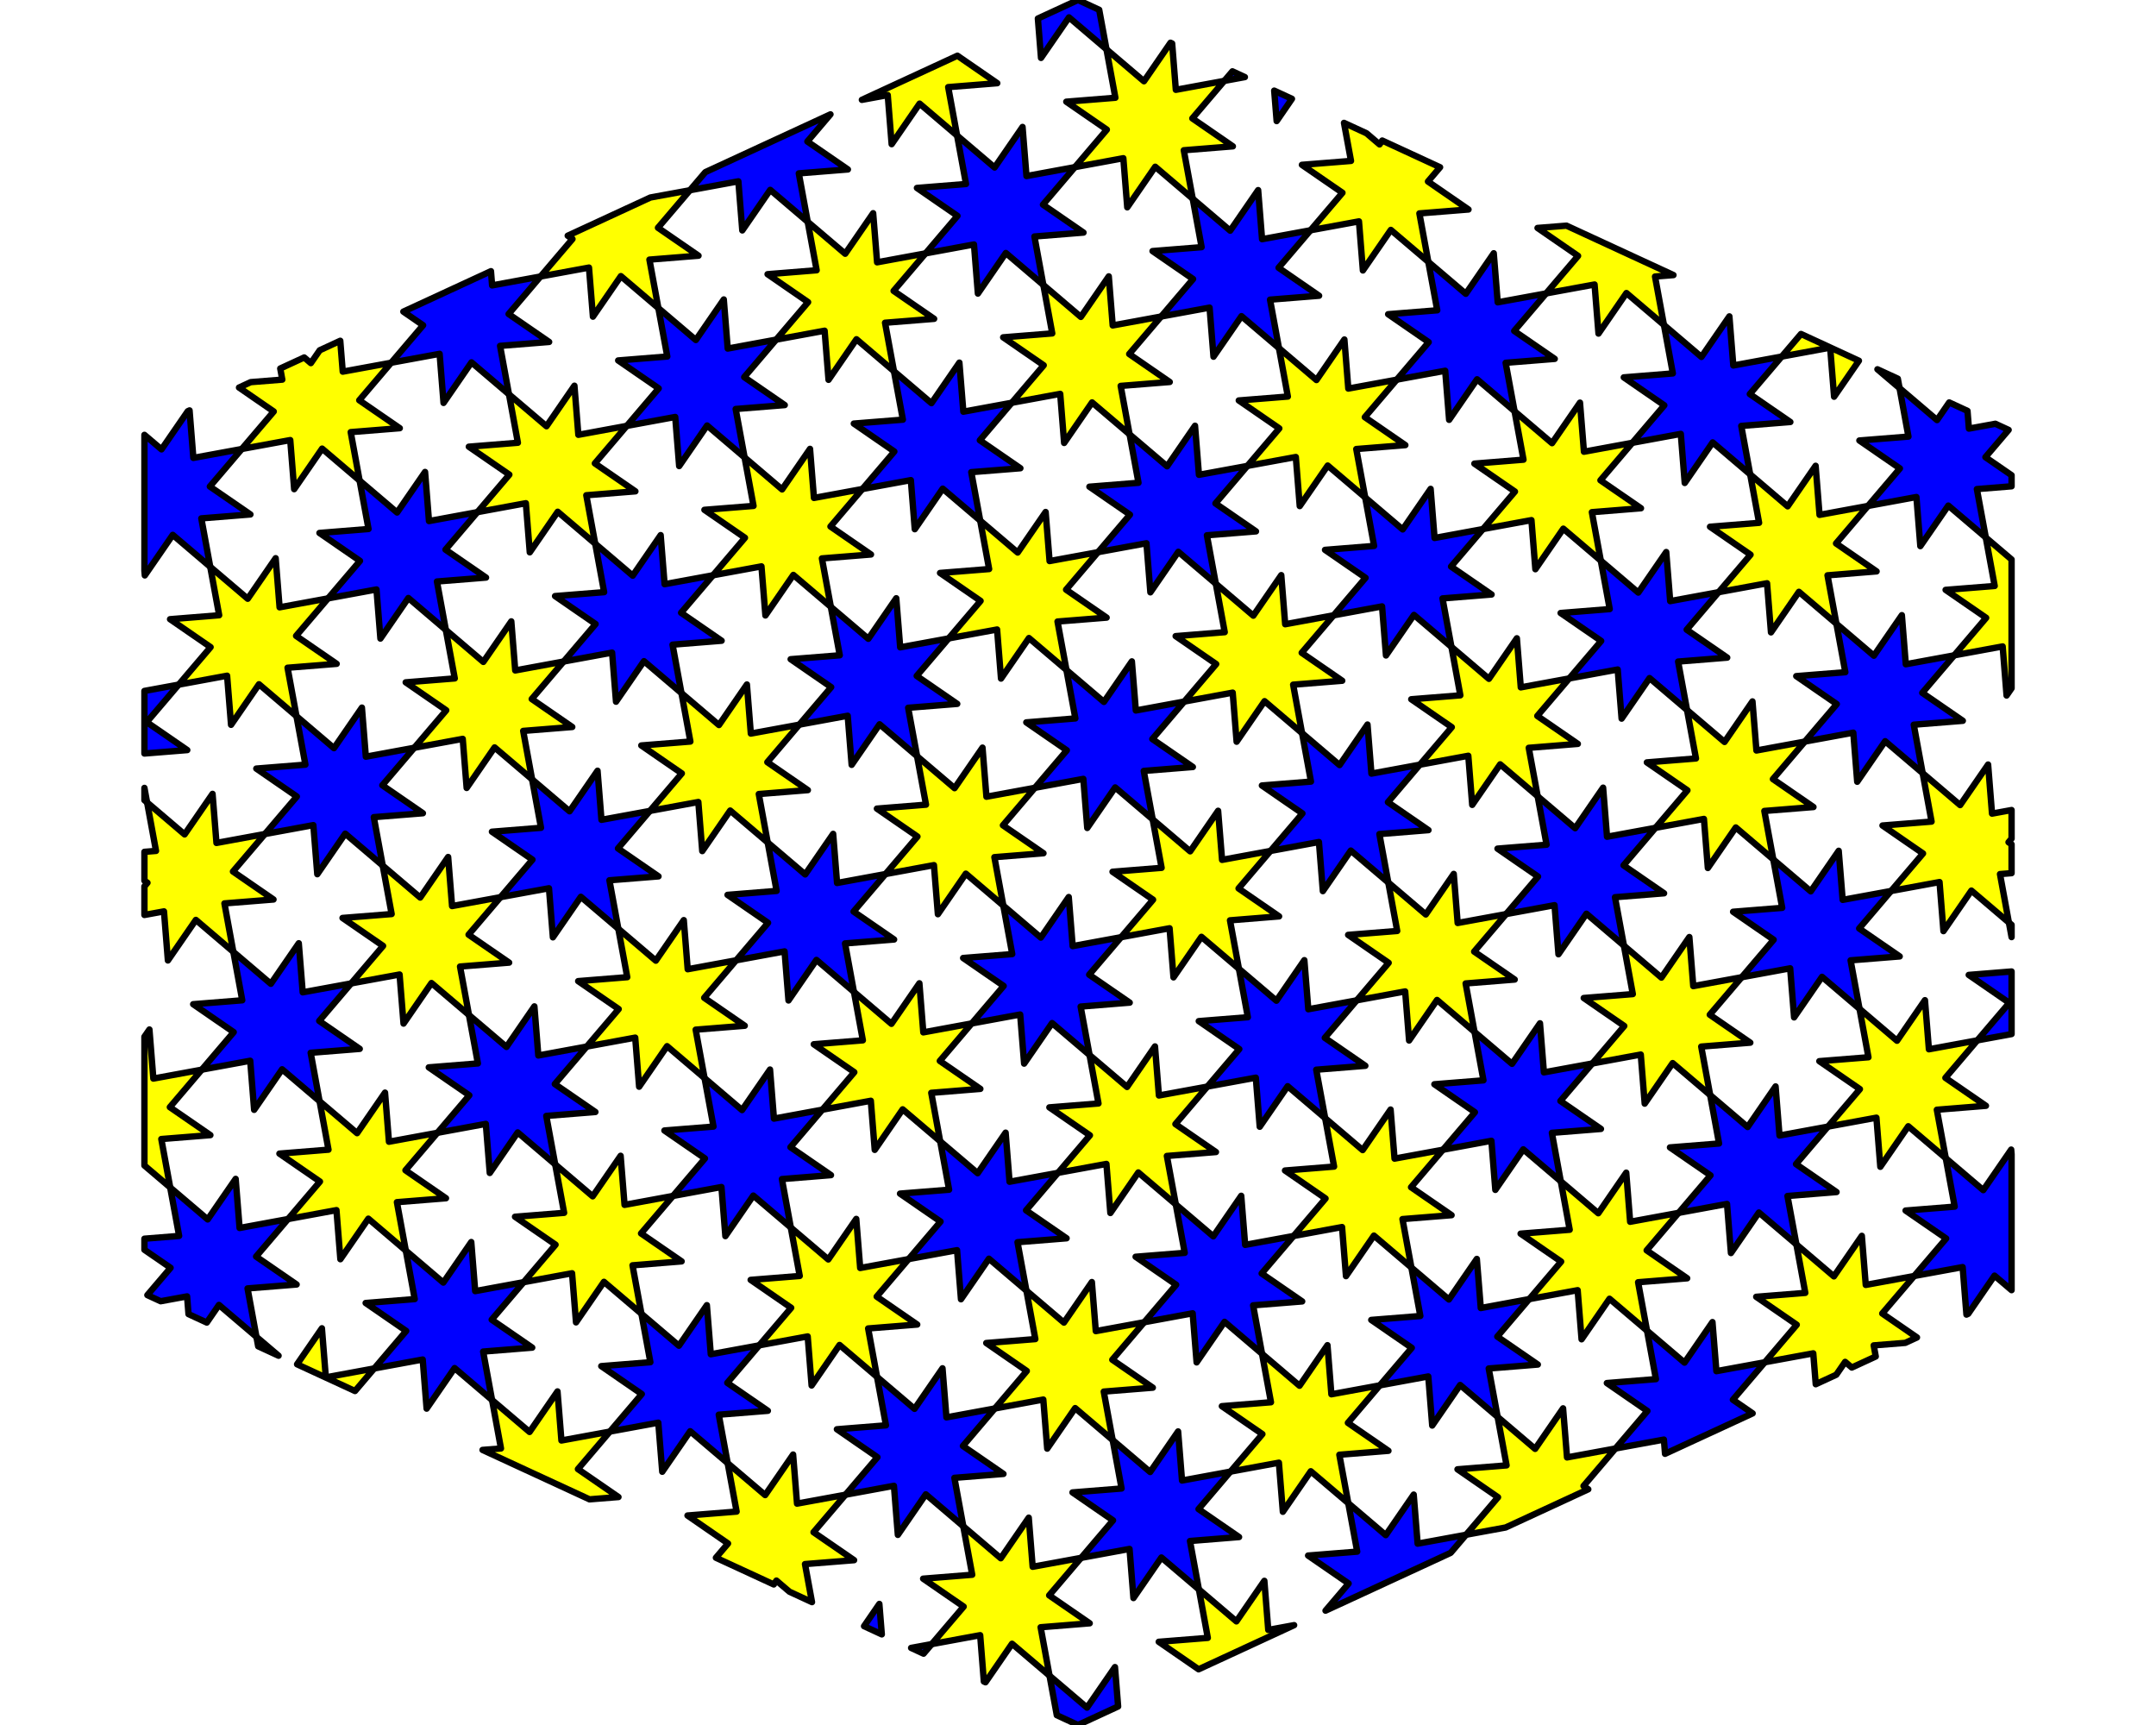 <?xml version='1.0' encoding='UTF-8' ?>
<svg xmlns='http://www.w3.org/2000/svg' xmlns:xlink='http://www.w3.org/1999/xlink' viewBox='0 0 720.00 576.00'>
<defs>
  <style type='text/css'><![CDATA[
    line, polyline, polygon, path, rect, circle {
      fill: none;
      stroke: #000000;
      stroke-linecap: round;
      stroke-linejoin: round;
      stroke-miterlimit: 10.00;
    }
  ]]></style>
</defs>
<rect width='100%' height='100%' style='stroke: none; fill: #FFFFFF;'/>
<polygon points='77.93,317.84 80.90,334.01 64.51,335.32 78.05,344.65 67.39,357.17 83.56,354.20 84.87,370.59 94.21,357.05 106.72,367.71 103.75,351.54 120.14,350.23 106.60,340.90 117.27,328.38 101.09,331.35 99.78,314.96 90.45,328.50 ' style='stroke-width: 2.13; fill: #0000FF;' />
<polygon points='99.01,239.15 101.99,255.33 85.59,256.64 99.13,265.97 88.47,278.49 104.64,275.52 105.96,291.91 115.29,278.37 127.81,289.03 124.83,272.86 141.23,271.55 127.68,262.21 138.35,249.69 122.17,252.67 120.86,236.28 111.53,249.82 ' style='stroke-width: 2.13; fill: #0000FF;' />
<polygon points='120.09,160.47 123.07,176.64 106.68,177.96 120.22,187.29 109.55,199.81 125.73,196.83 127.04,213.23 136.37,199.68 148.89,210.35 145.92,194.17 162.31,192.86 148.77,183.53 159.43,171.01 143.26,173.99 141.95,157.59 132.61,171.13 ' style='stroke-width: 2.13; fill: #0000FF;' />
<polygon points='135.53,417.60 138.50,433.78 122.11,435.09 135.65,444.42 124.99,456.94 141.16,453.96 142.47,470.36 151.81,456.82 164.32,467.48 161.35,451.31 177.74,449.99 164.20,440.66 174.87,428.14 158.69,431.12 157.38,414.73 148.05,428.27 ' style='stroke-width: 2.13; fill: #0000FF;' />
<polygon points='156.61,338.92 159.59,355.09 143.19,356.41 156.73,365.74 146.07,378.26 162.24,375.28 163.56,391.67 172.89,378.13 185.41,388.80 182.43,372.62 198.83,371.31 185.28,361.98 195.95,349.46 179.77,352.44 178.46,336.04 169.13,349.58 ' style='stroke-width: 2.13; fill: #0000FF;' />
<polygon points='177.69,260.24 180.67,276.41 164.28,277.72 177.82,287.05 167.15,299.57 183.33,296.60 184.64,312.99 193.97,299.45 206.49,310.11 203.52,293.94 219.91,292.63 206.37,283.30 217.03,270.78 200.86,273.75 199.55,257.36 190.21,270.90 ' style='stroke-width: 2.13; fill: #0000FF;' />
<polygon points='198.78,181.55 201.75,197.73 185.36,199.04 198.90,208.37 188.24,220.89 204.41,217.92 205.72,234.31 215.05,220.77 227.57,231.43 224.60,215.26 240.99,213.95 227.45,204.61 238.11,192.09 221.94,195.07 220.63,178.68 211.30,192.22 ' style='stroke-width: 2.13; fill: #0000FF;' />
<polygon points='214.21,438.69 217.19,454.86 200.79,456.17 214.33,465.50 203.67,478.02 219.84,475.05 221.16,491.44 230.49,477.90 243.01,488.56 240.03,472.39 256.43,471.08 242.88,461.75 253.55,449.23 237.37,452.20 236.06,435.81 226.73,449.35 ' style='stroke-width: 2.13; fill: #0000FF;' />
<polygon points='219.86,102.87 222.84,119.04 206.44,120.36 219.98,129.69 209.32,142.21 225.49,139.23 226.81,155.63 236.14,142.08 248.66,152.75 245.68,136.57 262.07,135.26 248.53,125.93 259.20,113.41 243.02,116.39 241.71,99.99 232.38,113.53 ' style='stroke-width: 2.13; fill: #0000FF;' />
<polygon points='235.29,360.00 238.27,376.18 221.88,377.49 235.42,386.82 224.75,399.34 240.93,396.36 242.24,412.76 251.57,399.22 264.09,409.88 261.12,393.71 277.51,392.39 263.97,383.06 274.63,370.54 258.46,373.52 257.15,357.13 247.81,370.67 ' style='stroke-width: 2.13; fill: #0000FF;' />
<polygon points='256.38,281.32 259.35,297.49 242.96,298.81 256.50,308.14 245.84,320.66 262.01,317.68 263.32,334.07 272.65,320.53 285.17,331.20 282.20,315.02 298.59,313.71 285.05,304.38 295.71,291.86 279.54,294.84 278.23,278.44 268.90,291.98 ' style='stroke-width: 2.13; fill: #0000FF;' />
<polygon points='277.46,202.64 280.44,218.81 264.04,220.12 277.58,229.45 266.92,241.97 283.09,239.00 284.41,255.39 293.74,241.85 306.26,252.51 303.28,236.34 319.67,235.03 306.13,225.70 316.80,213.18 300.62,216.15 299.31,199.76 289.98,213.30 ' style='stroke-width: 2.13; fill: #0000FF;' />
<polygon points='292.89,459.77 295.87,475.94 279.48,477.25 293.02,486.59 282.35,499.11 298.53,496.13 299.84,512.52 309.17,498.98 321.69,509.65 318.72,493.47 335.11,492.16 321.57,482.83 332.23,470.31 316.06,473.28 314.75,456.89 305.41,470.43 ' style='stroke-width: 2.13; fill: #0000FF;' />
<polygon points='298.54,123.95 301.52,140.13 285.13,141.44 298.67,150.77 288.00,163.29 304.18,160.32 305.49,176.71 314.82,163.17 327.34,173.83 324.36,157.66 340.76,156.35 327.22,147.01 337.88,134.49 321.71,137.47 320.39,121.08 311.06,134.62 ' style='stroke-width: 2.13; fill: #0000FF;' />
<polygon points='313.98,381.09 316.95,397.26 300.56,398.57 314.10,407.90 303.44,420.42 319.61,417.45 320.92,433.84 330.25,420.30 342.77,430.96 339.80,414.79 356.19,413.48 342.65,404.15 353.31,391.63 337.14,394.60 335.83,378.21 326.50,391.75 ' style='stroke-width: 2.13; fill: #0000FF;' />
<polygon points='319.63,45.27 322.60,61.44 306.21,62.76 319.75,72.09 309.09,84.61 325.26,81.63 326.57,98.03 335.90,84.48 348.42,95.15 345.45,78.97 361.84,77.66 348.30,68.33 358.96,55.81 342.79,58.79 341.48,42.39 332.15,55.93 ' style='stroke-width: 2.13; fill: #0000FF;' />
<polygon points='335.06,302.40 338.04,318.58 321.64,319.89 335.18,329.22 324.52,341.74 340.69,338.76 342.01,355.16 351.34,341.62 363.86,352.28 360.88,336.11 377.27,334.79 363.73,325.46 374.40,312.94 358.22,315.92 356.91,299.53 347.58,313.07 ' style='stroke-width: 2.13; fill: #0000FF;' />
<polygon points='356.14,223.72 359.12,239.89 342.73,241.21 356.27,250.54 345.60,263.06 361.78,260.08 363.09,276.47 372.42,262.93 384.94,273.60 381.96,257.42 398.36,256.11 384.82,246.78 395.48,234.26 379.31,237.24 377.99,220.84 368.66,234.38 ' style='stroke-width: 2.13; fill: #0000FF;' />
<polygon points='371.58,480.85 374.55,497.03 358.16,498.34 371.70,507.67 361.04,520.19 377.21,517.21 378.52,533.61 387.85,520.07 400.37,530.73 397.40,514.56 413.79,513.24 400.25,503.91 410.91,491.39 394.74,494.37 393.43,477.97 384.10,491.52 ' style='stroke-width: 2.13; fill: #0000FF;' />
<polygon points='377.23,145.04 380.20,161.21 363.81,162.52 377.35,171.85 366.69,184.37 382.86,181.40 384.17,197.79 393.50,184.25 406.02,194.91 403.05,178.74 419.44,177.43 405.90,168.10 416.56,155.58 400.39,158.55 399.08,142.16 389.75,155.70 ' style='stroke-width: 2.13; fill: #0000FF;' />
<polygon points='392.66,402.17 395.64,418.34 379.24,419.65 392.78,428.99 382.12,441.51 398.29,438.53 399.61,454.92 408.94,441.38 421.46,452.05 418.48,435.87 434.87,434.56 421.33,425.23 432.00,412.71 415.82,415.68 414.51,399.29 405.18,412.83 ' style='stroke-width: 2.13; fill: #0000FF;' />
<polygon points='398.31,66.35 401.28,82.53 384.89,83.84 398.43,93.17 387.77,105.69 403.94,102.72 405.25,119.11 414.59,105.57 427.11,116.23 424.13,100.06 440.52,98.75 426.98,89.41 437.65,76.89 421.47,79.87 420.16,63.48 410.83,77.02 ' style='stroke-width: 2.13; fill: #0000FF;' />
<polygon points='413.74,323.49 416.72,339.66 400.33,340.97 413.87,350.30 403.20,362.82 419.38,359.85 420.69,376.24 430.02,362.70 442.54,373.36 439.56,357.19 455.96,355.88 442.42,346.55 453.08,334.03 436.91,337.00 435.59,320.61 426.26,334.15 ' style='stroke-width: 2.13; fill: #0000FF;' />
<polygon points='434.83,244.80 437.80,260.98 421.41,262.29 434.95,271.62 424.29,284.14 440.46,281.16 441.77,297.56 451.10,284.02 463.62,294.68 460.65,278.51 477.04,277.19 463.50,267.86 474.16,255.34 457.99,258.32 456.68,241.93 447.35,255.47 ' style='stroke-width: 2.13; fill: #0000FF;' />
<polygon points='455.91,166.12 458.88,182.29 442.49,183.61 456.03,192.94 445.37,205.46 461.54,202.48 462.85,218.87 472.19,205.33 484.71,216.00 481.73,199.82 498.12,198.51 484.58,189.18 495.25,176.66 479.07,179.64 477.76,163.24 468.43,176.78 ' style='stroke-width: 2.13; fill: #0000FF;' />
<polygon points='471.34,423.25 474.32,439.43 457.93,440.74 471.47,450.07 460.80,462.59 476.98,459.61 478.29,476.01 487.62,462.47 500.14,473.13 497.16,456.96 513.56,455.64 500.02,446.31 510.68,433.79 494.51,436.77 493.19,420.37 483.86,433.92 ' style='stroke-width: 2.13; fill: #0000FF;' />
<polygon points='476.99,87.44 479.97,103.61 463.57,104.92 477.12,114.25 466.45,126.77 482.63,123.80 483.94,140.19 493.27,126.65 505.79,137.31 502.81,121.14 519.21,119.83 505.67,110.50 516.33,97.98 500.16,100.95 498.84,84.56 489.51,98.10 ' style='stroke-width: 2.13; fill: #0000FF;' />
<polygon points='492.43,344.57 495.40,360.74 479.01,362.05 492.55,371.39 481.89,383.91 498.06,380.93 499.37,397.32 508.70,383.78 521.22,394.45 518.25,378.27 534.64,376.96 521.10,367.63 531.76,355.11 515.59,358.08 514.28,341.69 504.95,355.23 ' style='stroke-width: 2.13; fill: #0000FF;' />
<polygon points='513.51,265.89 516.48,282.06 500.09,283.37 513.63,292.70 502.97,305.22 519.14,302.25 520.45,318.64 529.79,305.10 542.31,315.76 539.33,299.59 555.72,298.28 542.18,288.95 552.85,276.43 536.67,279.40 535.36,263.01 526.03,276.55 ' style='stroke-width: 2.13; fill: #0000FF;' />
<polygon points='534.59,187.20 537.57,203.38 521.17,204.69 534.72,214.02 524.05,226.54 540.23,223.56 541.54,239.96 550.87,226.42 563.39,237.08 560.41,220.91 576.81,219.59 563.27,210.26 573.93,197.74 557.76,200.72 556.44,184.33 547.11,197.87 ' style='stroke-width: 2.13; fill: #0000FF;' />
<polygon points='555.68,108.52 558.65,124.69 542.26,126.01 555.80,135.34 545.13,147.86 561.31,144.88 562.62,161.27 571.95,147.73 584.47,158.40 581.50,142.22 597.89,140.91 584.35,131.58 595.01,119.06 578.84,122.04 577.53,105.64 568.19,119.18 ' style='stroke-width: 2.13; fill: #0000FF;' />
<polygon points='571.11,365.65 574.08,381.83 557.69,383.14 571.23,392.47 560.57,404.99 576.74,402.01 578.05,418.41 587.39,404.87 599.91,415.53 596.93,399.36 613.32,398.04 599.78,388.71 610.45,376.19 594.27,379.17 592.96,362.77 583.63,376.32 ' style='stroke-width: 2.13; fill: #0000FF;' />
<polygon points='592.19,286.97 595.17,303.14 578.77,304.45 592.32,313.79 581.65,326.31 597.83,323.33 599.14,339.72 608.47,326.18 620.99,336.85 618.01,320.67 634.41,319.36 620.87,310.03 631.53,297.51 615.36,300.48 614.04,284.09 604.71,297.63 ' style='stroke-width: 2.13; fill: #0000FF;' />
<polygon points='613.28,208.29 616.25,224.46 599.86,225.77 613.40,235.10 602.73,247.62 618.91,244.65 620.22,261.04 629.55,247.50 642.07,258.16 639.10,241.99 655.49,240.68 641.95,231.35 652.61,218.83 636.44,221.80 635.13,205.41 625.79,218.95 ' style='stroke-width: 2.13; fill: #0000FF;' />
<polygon points='48.23,263.09 49.12,267.95 48.23,267.19 48.23,263.09 ' style='stroke-width: 2.13; fill: #0000FF;' />
<polygon points='48.23,230.71 59.67,228.61 49.00,241.13 62.54,250.46 48.23,251.61 48.23,230.71 ' style='stroke-width: 2.13; fill: #0000FF;' />
<polygon points='63.30,137.04 64.57,152.90 80.75,149.93 70.08,162.45 83.63,171.78 67.23,173.09 70.21,189.27 57.69,178.60 48.36,192.14 48.23,190.58 48.23,145.20 53.93,150.05 62.71,137.31 63.30,137.04 ' style='stroke-width: 2.13; fill: #0000FF;' />
<polygon points='48.23,413.62 59.82,412.69 56.84,396.52 69.36,407.18 78.70,393.64 80.01,410.04 96.18,407.06 85.52,419.58 99.06,428.91 82.67,430.22 85.64,446.40 73.12,435.73 69.06,441.62 62.95,438.80 62.48,432.88 53.65,434.50 49.21,432.45 56.97,423.34 48.23,417.32 48.23,413.62 ' style='stroke-width: 2.13; fill: #0000FF;' />
<polygon points='163.96,90.55 164.34,95.30 180.51,92.33 169.85,104.85 183.39,114.18 167.00,115.49 169.97,131.67 157.45,121.00 148.12,134.54 146.81,118.15 130.64,121.12 141.30,108.61 134.70,104.06 163.96,90.55 ' style='stroke-width: 2.13; fill: #0000FF;' />
<polygon points='277.34,38.18 269.62,47.25 283.16,56.58 266.76,57.89 269.74,74.07 257.22,63.40 247.89,76.94 246.58,60.55 230.40,63.52 235.55,57.48 277.34,38.18 ' style='stroke-width: 2.13; fill: #0000FF;' />
<polygon points='304.27,550.26 311.15,548.99 308.43,552.18 304.27,550.26 ' style='stroke-width: 2.13; fill: #0000FF;' />
<polygon points='288.55,543.00 293.66,535.57 294.48,545.74 288.55,543.00 ' style='stroke-width: 2.13; fill: #0000FF;' />
<polygon points='367.08,3.27 369.51,16.47 356.99,5.80 347.65,19.34 346.60,6.19 360.00,0.00 367.08,3.27 ' style='stroke-width: 2.13; fill: #0000FF;' />
<polygon points='352.92,572.73 350.49,559.53 363.01,570.20 372.35,556.66 373.40,569.81 360.00,576.00 352.92,572.73 ' style='stroke-width: 2.13; fill: #0000FF;' />
<polygon points='415.73,25.74 408.85,27.01 411.57,23.82 415.73,25.74 ' style='stroke-width: 2.13; fill: #0000FF;' />
<polygon points='431.45,33.00 426.34,40.43 425.52,30.26 431.45,33.00 ' style='stroke-width: 2.13; fill: #0000FF;' />
<polygon points='442.66,537.82 450.38,528.75 436.84,519.42 453.24,518.11 450.26,501.93 462.78,512.60 472.11,499.06 473.42,515.45 489.60,512.48 484.45,518.52 442.66,537.82 ' style='stroke-width: 2.13; fill: #0000FF;' />
<polygon points='556.04,485.45 555.66,480.70 539.49,483.67 550.15,471.15 536.61,461.82 553.00,460.51 550.03,444.33 562.55,455.00 571.88,441.46 573.19,457.85 589.36,454.88 578.70,467.39 585.30,471.94 556.04,485.45 ' style='stroke-width: 2.13; fill: #0000FF;' />
<polygon points='671.77,162.38 660.18,163.31 663.16,179.48 650.64,168.82 641.30,182.36 639.99,165.96 623.82,168.94 634.48,156.42 620.94,147.09 637.33,145.78 634.36,129.60 646.88,140.27 650.94,134.38 657.05,137.20 657.52,143.12 666.35,141.50 670.79,143.55 663.03,152.66 671.77,158.68 671.77,162.38 ' style='stroke-width: 2.13; fill: #0000FF;' />
<polygon points='656.70,438.96 655.43,423.10 639.25,426.07 649.92,413.55 636.37,404.22 652.77,402.91 649.79,386.73 662.31,397.40 671.64,383.86 671.77,385.42 671.77,430.80 666.07,425.95 657.29,438.69 656.70,438.96 ' style='stroke-width: 2.13; fill: #0000FF;' />
<polygon points='671.77,312.91 670.88,308.05 671.77,308.81 671.77,312.91 ' style='stroke-width: 2.13; fill: #0000FF;' />
<polygon points='671.77,345.29 660.33,347.39 671.00,334.87 657.46,325.54 671.77,324.39 671.77,345.29 ' style='stroke-width: 2.13; fill: #0000FF;' />
<polygon points='70.21,189.27 73.19,205.44 56.79,206.76 70.33,216.09 59.67,228.61 75.84,225.63 77.16,242.03 86.49,228.48 99.01,239.15 96.03,222.97 112.43,221.66 98.88,212.33 109.55,199.81 93.37,202.79 92.06,186.39 82.73,199.93 ' style='stroke-width: 2.13; fill: #FFFF00;' />
<polygon points='106.73,367.72 109.70,383.89 93.31,385.21 106.85,394.54 96.19,407.06 112.36,404.08 113.67,420.47 123.01,406.93 135.52,417.60 132.55,401.42 148.94,400.11 135.40,390.78 146.07,378.26 129.89,381.24 128.58,364.84 119.25,378.38 ' style='stroke-width: 2.13; fill: #FFFF00;' />
<polygon points='127.81,289.04 130.79,305.21 114.39,306.52 127.93,315.85 117.27,328.37 133.44,325.40 134.76,341.79 144.09,328.25 156.61,338.91 153.63,322.74 170.03,321.43 156.48,312.10 167.15,299.58 150.97,302.55 149.66,286.16 140.33,299.70 ' style='stroke-width: 2.13; fill: #FFFF00;' />
<polygon points='148.89,210.35 151.87,226.53 135.48,227.84 149.02,237.17 138.35,249.69 154.53,246.72 155.84,263.11 165.17,249.57 177.69,260.23 174.72,244.06 191.11,242.75 177.57,233.41 188.23,220.89 172.06,223.87 170.75,207.48 161.41,221.02 ' style='stroke-width: 2.13; fill: #FFFF00;' />
<polygon points='169.98,131.67 172.95,147.84 156.56,149.16 170.10,158.49 159.44,171.01 175.61,168.03 176.92,184.43 186.25,170.88 198.77,181.55 195.80,165.37 212.19,164.06 198.65,154.73 209.31,142.21 193.14,145.19 191.83,128.79 182.50,142.33 ' style='stroke-width: 2.13; fill: #FFFF00;' />
<polygon points='185.41,388.80 188.39,404.98 171.99,406.29 185.53,415.62 174.87,428.14 191.04,425.16 192.36,441.56 201.69,428.02 214.21,438.68 211.23,422.51 227.63,421.19 214.08,411.86 224.75,399.34 208.57,402.32 207.26,385.93 197.93,399.47 ' style='stroke-width: 2.13; fill: #FFFF00;' />
<polygon points='206.49,310.12 209.47,326.29 193.08,327.61 206.62,336.94 195.95,349.46 212.13,346.48 213.44,362.87 222.77,349.33 235.29,360.00 232.32,343.82 248.71,342.51 235.17,333.18 245.83,320.66 229.66,323.64 228.35,307.24 219.01,320.78 ' style='stroke-width: 2.13; fill: #FFFF00;' />
<polygon points='227.58,231.44 230.55,247.61 214.16,248.92 227.70,258.25 217.04,270.77 233.21,267.80 234.52,284.19 243.85,270.65 256.37,281.31 253.40,265.14 269.79,263.83 256.25,254.50 266.91,241.98 250.74,244.95 249.43,228.56 240.10,242.10 ' style='stroke-width: 2.13; fill: #FFFF00;' />
<polygon points='248.66,152.75 251.64,168.93 235.24,170.24 248.78,179.57 238.12,192.09 254.29,189.12 255.61,205.51 264.94,191.97 277.46,202.63 274.48,186.46 290.87,185.15 277.33,175.81 288.00,163.29 271.82,166.27 270.51,149.88 261.18,163.42 ' style='stroke-width: 2.13; fill: #FFFF00;' />
<polygon points='264.09,409.89 267.07,426.06 250.68,427.37 264.22,436.70 253.55,449.22 269.73,446.25 271.04,462.64 280.37,449.10 292.89,459.76 289.92,443.59 306.31,442.28 292.77,432.95 303.43,420.43 287.26,423.40 285.95,407.01 276.61,420.55 ' style='stroke-width: 2.13; fill: #FFFF00;' />
<polygon points='269.74,74.07 272.72,90.24 256.33,91.56 269.87,100.89 259.20,113.41 275.38,110.43 276.69,126.83 286.02,113.28 298.54,123.95 295.56,107.77 311.96,106.46 298.42,97.13 309.08,84.61 292.91,87.59 291.59,71.19 282.26,84.73 ' style='stroke-width: 2.13; fill: #FFFF00;' />
<polygon points='285.18,331.20 288.15,347.38 271.76,348.69 285.30,358.02 274.64,370.54 290.81,367.56 292.12,383.96 301.45,370.42 313.97,381.08 311.00,364.91 327.39,363.59 313.85,354.26 324.51,341.74 308.34,344.72 307.03,328.33 297.70,341.87 ' style='stroke-width: 2.13; fill: #FFFF00;' />
<polygon points='306.26,252.52 309.24,268.69 292.84,270.01 306.38,279.34 295.72,291.86 311.89,288.88 313.21,305.27 322.54,291.73 335.06,302.40 332.08,286.22 348.47,284.91 334.93,275.58 345.60,263.06 329.42,266.04 328.11,249.64 318.78,263.18 ' style='stroke-width: 2.13; fill: #FFFF00;' />
<polygon points='327.34,173.84 330.32,190.01 313.93,191.32 327.47,200.65 316.80,213.17 332.98,210.20 334.29,226.59 343.62,213.05 356.14,223.71 353.16,207.54 369.56,206.23 356.02,196.90 366.68,184.38 350.51,187.35 349.19,170.96 339.86,184.50 ' style='stroke-width: 2.13; fill: #FFFF00;' />
<polygon points='342.78,430.97 345.75,447.14 329.36,448.45 342.90,457.79 332.24,470.31 348.41,467.33 349.72,483.72 359.05,470.18 371.57,480.85 368.60,464.67 384.99,463.36 371.45,454.03 382.11,441.51 365.94,444.48 364.63,428.09 355.30,441.63 ' style='stroke-width: 2.13; fill: #FFFF00;' />
<polygon points='348.43,95.15 351.40,111.33 335.01,112.64 348.55,121.97 337.89,134.49 354.06,131.52 355.37,147.91 364.70,134.37 377.22,145.03 374.25,128.86 390.64,127.55 377.10,118.21 387.76,105.69 371.59,108.67 370.28,92.28 360.95,105.82 ' style='stroke-width: 2.13; fill: #FFFF00;' />
<polygon points='363.86,352.29 366.84,368.46 350.44,369.77 363.98,379.10 353.32,391.62 369.49,388.65 370.81,405.04 380.14,391.50 392.66,402.16 389.68,385.99 406.07,384.68 392.53,375.35 403.20,362.83 387.02,365.80 385.71,349.41 376.38,362.95 ' style='stroke-width: 2.13; fill: #FFFF00;' />
<polygon points='384.94,273.60 387.92,289.78 371.53,291.09 385.07,300.42 374.40,312.94 390.58,309.96 391.89,326.36 401.22,312.82 413.74,323.48 410.76,307.31 427.16,305.99 413.62,296.66 424.28,284.14 408.11,287.12 406.79,270.73 397.46,284.27 ' style='stroke-width: 2.13; fill: #FFFF00;' />
<polygon points='406.03,194.92 409.00,211.09 392.61,212.41 406.15,221.74 395.49,234.26 411.66,231.28 412.97,247.67 422.30,234.13 434.82,244.80 431.85,228.62 448.24,227.31 434.70,217.98 445.36,205.46 429.19,208.44 427.88,192.04 418.55,205.58 ' style='stroke-width: 2.13; fill: #FFFF00;' />
<polygon points='421.46,452.05 424.44,468.23 408.04,469.54 421.58,478.87 410.92,491.39 427.09,488.41 428.41,504.81 437.74,491.27 450.26,501.93 447.28,485.76 463.67,484.44 450.13,475.11 460.80,462.59 444.62,465.57 443.31,449.17 433.98,462.72 ' style='stroke-width: 2.13; fill: #FFFF00;' />
<polygon points='427.11,116.24 430.08,132.41 413.69,133.72 427.23,143.05 416.57,155.57 432.74,152.60 434.05,168.99 443.39,155.45 455.91,166.11 452.93,149.94 469.32,148.63 455.78,139.30 466.45,126.78 450.27,129.75 448.96,113.36 439.63,126.90 ' style='stroke-width: 2.13; fill: #FFFF00;' />
<polygon points='442.54,373.37 445.52,389.54 429.13,390.85 442.67,400.19 432.00,412.71 448.18,409.73 449.49,426.12 458.82,412.58 471.34,423.25 468.36,407.07 484.76,405.76 471.22,396.43 481.88,383.91 465.71,386.88 464.39,370.49 455.06,384.03 ' style='stroke-width: 2.13; fill: #FFFF00;' />
<polygon points='463.63,294.69 466.60,310.86 450.21,312.17 463.75,321.50 453.09,334.02 469.26,331.05 470.57,347.44 479.90,333.90 492.42,344.56 489.45,328.39 505.84,327.08 492.30,317.75 502.96,305.23 486.79,308.20 485.48,291.81 476.15,305.35 ' style='stroke-width: 2.13; fill: #FFFF00;' />
<polygon points='484.71,216.00 487.68,232.18 471.29,233.49 484.83,242.82 474.17,255.34 490.34,252.36 491.65,268.76 500.99,255.22 513.51,265.88 510.53,249.71 526.92,248.39 513.38,239.06 524.05,226.54 507.87,229.52 506.56,213.13 497.23,226.67 ' style='stroke-width: 2.13; fill: #FFFF00;' />
<polygon points='505.79,137.32 508.77,153.49 492.37,154.81 505.92,164.14 495.25,176.66 511.43,173.68 512.74,190.07 522.07,176.53 534.59,187.20 531.61,171.02 548.01,169.71 534.47,160.38 545.13,147.86 528.96,150.84 527.64,134.44 518.31,147.98 ' style='stroke-width: 2.13; fill: #FFFF00;' />
<polygon points='521.23,394.45 524.20,410.63 507.81,411.94 521.35,421.27 510.69,433.79 526.86,430.81 528.17,447.21 537.50,433.67 550.02,444.33 547.05,428.16 563.44,426.84 549.90,417.51 560.56,404.99 544.39,407.97 543.08,391.57 533.75,405.12 ' style='stroke-width: 2.13; fill: #FFFF00;' />
<polygon points='542.31,315.77 545.28,331.94 528.89,333.25 542.43,342.59 531.77,355.11 547.94,352.13 549.25,368.52 558.59,354.98 571.11,365.65 568.13,349.47 584.52,348.16 570.98,338.83 581.65,326.31 565.47,329.28 564.16,312.89 554.83,326.43 ' style='stroke-width: 2.13; fill: #FFFF00;' />
<polygon points='563.39,237.09 566.37,253.26 549.97,254.57 563.52,263.90 552.85,276.42 569.03,273.45 570.34,289.84 579.67,276.30 592.19,286.96 589.21,270.79 605.61,269.48 592.07,260.15 602.73,247.63 586.56,250.60 585.24,234.21 575.91,247.75 ' style='stroke-width: 2.13; fill: #FFFF00;' />
<polygon points='584.48,158.40 587.45,174.58 571.06,175.89 584.60,185.22 573.93,197.74 590.11,194.76 591.42,211.16 600.75,197.62 613.27,208.28 610.30,192.11 626.69,190.79 613.15,181.46 623.81,168.94 607.64,171.92 606.33,155.53 596.99,169.07 ' style='stroke-width: 2.13; fill: #FFFF00;' />
<polygon points='620.99,336.85 623.97,353.03 607.57,354.34 621.12,363.67 610.45,376.19 626.63,373.21 627.94,389.61 637.27,376.07 649.79,386.73 646.81,370.56 663.21,369.24 649.67,359.91 660.33,347.39 644.16,350.37 642.84,333.97 633.51,347.52 ' style='stroke-width: 2.13; fill: #FFFF00;' />
<polygon points='48.23,346.18 49.90,343.76 51.21,360.15 67.38,357.18 56.72,369.70 70.26,379.03 53.87,380.34 56.84,396.51 48.23,389.18 48.23,346.18 ' style='stroke-width: 2.13; fill: #FFFF00;' />
<polygon points='48.23,284.44 52.10,284.13 49.13,267.95 61.65,278.62 70.98,265.08 72.29,281.47 88.47,278.49 77.80,291.01 91.34,300.35 74.95,301.66 77.92,317.83 65.41,307.17 56.07,320.71 54.76,304.32 48.23,305.52 48.23,295.97 49.25,294.77 48.23,294.07 48.23,284.44 ' style='stroke-width: 2.13; fill: #FFFF00;' />
<polygon points='86.22,449.55 85.64,446.40 93.03,452.69 86.22,449.55 ' style='stroke-width: 2.13; fill: #FFFF00;' />
<polygon points='99.21,455.55 107.50,443.53 108.81,459.92 124.98,456.94 118.56,464.48 99.21,455.55 ' style='stroke-width: 2.13; fill: #FFFF00;' />
<polygon points='83.73,127.60 94.27,126.76 93.59,123.05 101.59,119.36 103.81,121.25 106.77,116.96 113.63,113.79 114.46,124.10 130.63,121.13 119.97,133.65 133.51,142.98 117.12,144.29 120.09,160.47 107.57,149.80 98.24,163.34 96.93,146.95 80.75,149.92 91.42,137.41 79.82,129.41 83.73,127.60 ' style='stroke-width: 2.13; fill: #FFFF00;' />
<polygon points='161.14,484.15 167.30,483.66 164.33,467.49 176.85,478.15 186.18,464.61 187.49,481.00 203.67,478.03 193.00,490.55 206.54,499.88 196.87,500.65 161.14,484.15 ' style='stroke-width: 2.13; fill: #FFFF00;' />
<polygon points='217.20,65.95 230.40,63.53 219.73,76.05 233.27,85.38 216.88,86.69 219.86,102.87 207.34,92.20 198.01,105.74 196.69,89.35 180.52,92.32 191.18,79.81 189.59,78.71 217.20,65.95 ' style='stroke-width: 2.13; fill: #FFFF00;' />
<polygon points='239.08,520.15 243.13,515.39 229.59,506.05 245.99,504.74 243.01,488.57 255.53,499.23 264.86,485.69 266.17,502.08 282.35,499.11 271.68,511.63 285.23,520.96 268.83,522.27 271.17,534.97 263.65,531.50 259.29,527.78 258.40,529.07 239.08,520.15 ' style='stroke-width: 2.13; fill: #FFFF00;' />
<polygon points='319.73,18.60 333.04,27.78 316.65,29.09 319.62,45.27 307.10,34.60 297.77,48.14 296.46,31.75 287.82,33.34 319.73,18.60 ' style='stroke-width: 2.13; fill: #FFFF00;' />
<polygon points='328.56,561.48 327.33,546.01 311.15,548.99 321.82,536.47 308.28,527.14 324.67,525.83 321.69,509.65 334.21,520.32 343.55,506.77 344.86,523.17 361.03,520.19 350.37,532.71 363.91,542.04 347.52,543.36 350.49,559.53 337.97,548.87 329.11,561.73 328.56,561.48 ' style='stroke-width: 2.13; fill: #FFFF00;' />
<polygon points='391.44,14.52 392.67,29.99 408.85,27.01 398.18,39.53 411.72,48.86 395.33,50.17 398.31,66.35 385.79,55.68 376.45,69.23 375.14,52.83 358.97,55.81 369.63,43.29 356.09,33.96 372.48,32.64 369.51,16.47 382.03,27.13 390.89,14.27 391.44,14.52 ' style='stroke-width: 2.13; fill: #FFFF00;' />
<polygon points='400.27,557.40 386.96,548.22 403.35,546.91 400.38,530.73 412.90,541.40 422.23,527.86 423.54,544.25 432.18,542.66 400.27,557.40 ' style='stroke-width: 2.13; fill: #FFFF00;' />
<polygon points='480.92,55.85 476.87,60.61 490.41,69.95 474.01,71.26 476.99,87.43 464.47,76.77 455.14,90.31 453.83,73.92 437.65,76.89 448.32,64.37 434.77,55.04 451.17,53.73 448.83,41.03 456.35,44.50 460.71,48.22 461.60,46.93 480.92,55.85 ' style='stroke-width: 2.13; fill: #FFFF00;' />
<polygon points='502.80,510.05 489.60,512.47 500.27,499.95 486.73,490.62 503.12,489.31 500.14,473.13 512.66,483.80 521.99,470.26 523.31,486.65 539.48,483.68 528.82,496.19 530.41,497.29 502.80,510.05 ' style='stroke-width: 2.13; fill: #FFFF00;' />
<polygon points='558.86,91.85 552.70,92.34 555.67,108.51 543.15,97.85 533.82,111.39 532.51,95.00 516.33,97.97 527.00,85.45 513.46,76.12 523.13,75.35 558.86,91.85 ' style='stroke-width: 2.13; fill: #FFFF00;' />
<polygon points='606.37,462.21 605.54,451.90 589.37,454.87 600.03,442.35 586.49,433.02 602.88,431.71 599.91,415.53 612.43,426.20 621.76,412.66 623.07,429.05 639.25,426.08 628.58,438.59 640.18,446.59 636.27,448.40 625.73,449.24 626.41,452.95 618.41,456.64 616.19,454.75 613.23,459.04 606.37,462.21 ' style='stroke-width: 2.13; fill: #FFFF00;' />
<polygon points='620.79,120.45 612.50,132.47 611.19,116.08 595.02,119.06 601.44,111.52 620.79,120.45 ' style='stroke-width: 2.13; fill: #FFFF00;' />
<polygon points='633.78,126.45 634.36,129.60 626.97,123.31 633.78,126.45 ' style='stroke-width: 2.13; fill: #FFFF00;' />
<polygon points='671.77,291.56 667.90,291.87 670.87,308.05 658.35,297.38 649.02,310.92 647.71,294.53 631.53,297.51 642.20,284.99 628.66,275.65 645.05,274.34 642.08,258.17 654.59,268.83 663.93,255.29 665.24,271.68 671.77,270.48 671.77,280.03 670.75,281.23 671.77,281.93 671.77,291.56 ' style='stroke-width: 2.13; fill: #FFFF00;' />
<polygon points='671.77,229.82 670.10,232.24 668.79,215.85 652.62,218.82 663.28,206.30 649.74,196.97 666.13,195.66 663.16,179.49 671.77,186.82 671.77,229.82 ' style='stroke-width: 2.13; fill: #FFFF00;' />
</svg>
